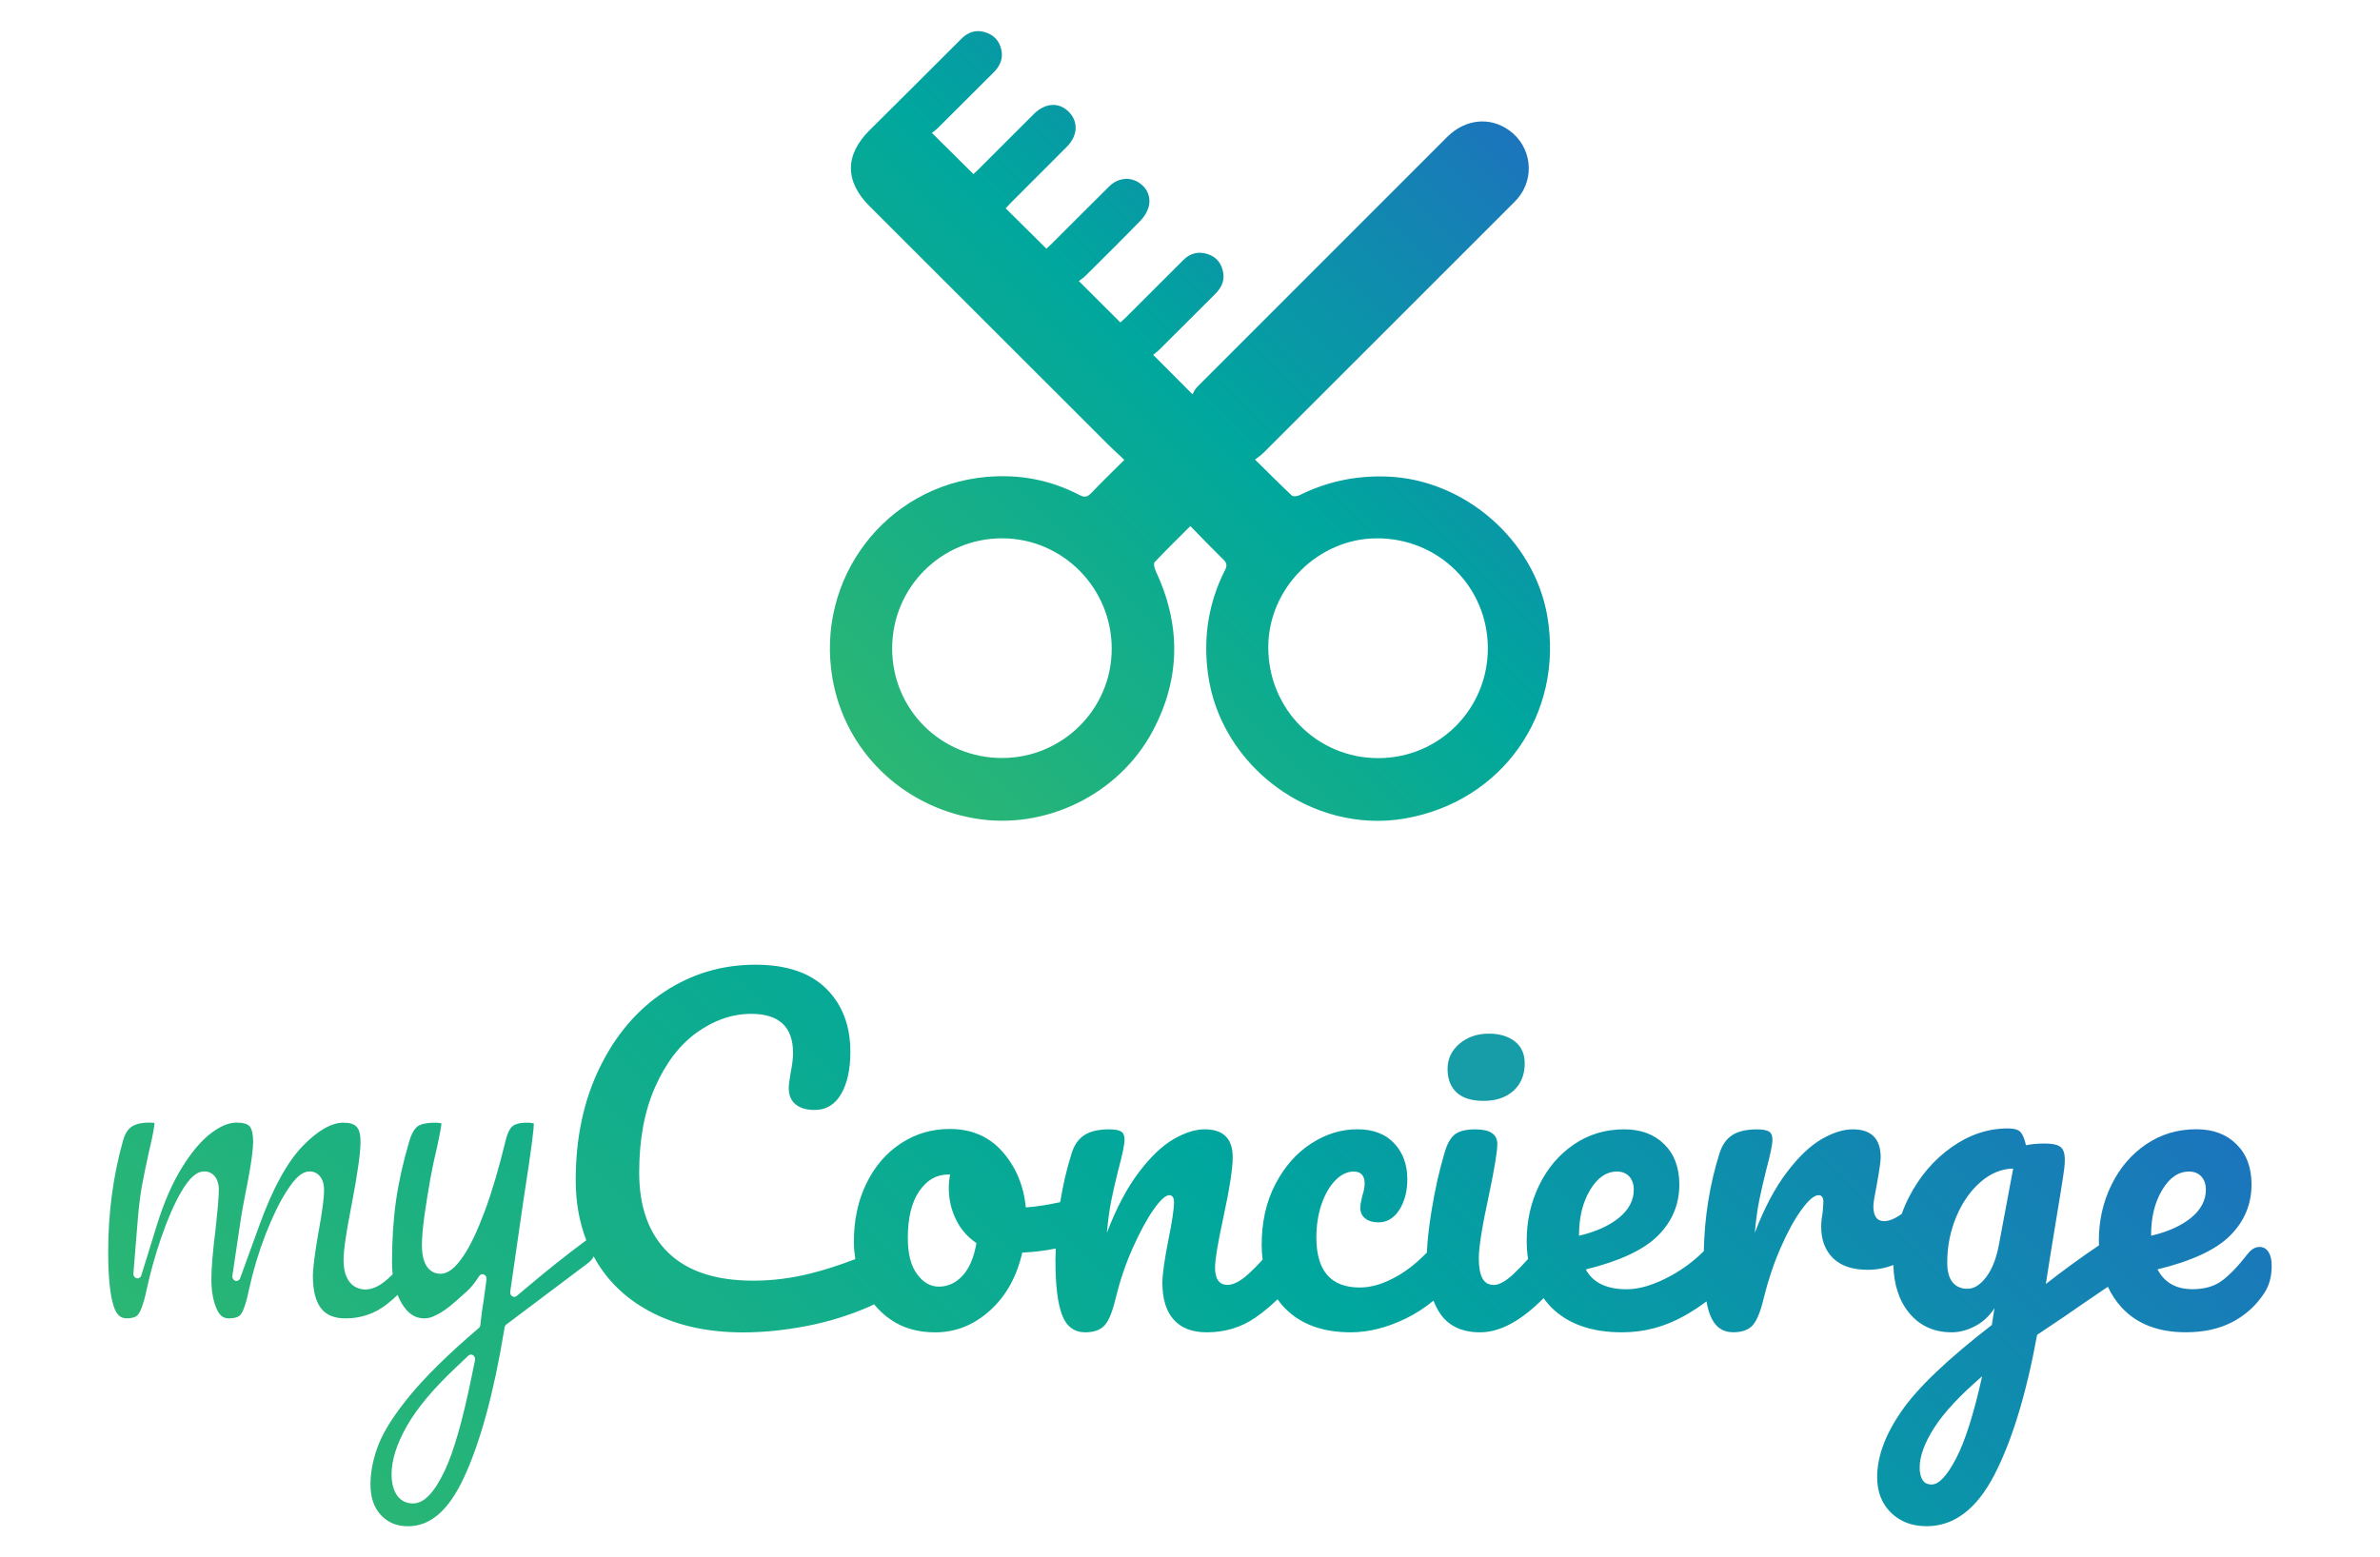 <?xml version="1.0" encoding="utf-8"?>
<!-- Generator: Adobe Illustrator 16.0.0, SVG Export Plug-In . SVG Version: 6.00 Build 0)  -->
<!DOCTYPE svg PUBLIC "-//W3C//DTD SVG 1.1//EN" "http://www.w3.org/Graphics/SVG/1.1/DTD/svg11.dtd">
<svg version="1.1" id="Layer_1" xmlns="http://www.w3.org/2000/svg" xmlns:xlink="http://www.w3.org/1999/xlink" x="0px" y="0px"
	 width="55px" height="36px" viewBox="0 0 55 36" enable-background="new 0 0 55 36" xml:space="preserve">
<g>
	<path fill="#179DA8" d="M34.408,23.894c-0.272,0-0.5,0.079-0.682,0.234c-0.183,0.156-0.274,0.351-0.274,0.583
		s0.07,0.414,0.209,0.543c0.14,0.13,0.349,0.194,0.628,0.194c0.285,0,0.514-0.078,0.687-0.234c0.172-0.155,0.259-0.366,0.259-0.633
		c0-0.219-0.076-0.389-0.229-0.508S34.654,23.894,34.408,23.894z"/>
	<linearGradient id="SVGID_1_" gradientUnits="userSpaceOnUse" x1="14.011" y1="41.672" x2="40.458" y2="15.225">
		<stop  offset="0" style="stop-color:#2BB673"/>
		<stop  offset="0" style="stop-color:#27B37A"/>
		<stop  offset="0" style="stop-color:#2BB673"/>
		<stop  offset="0.538" style="stop-color:#00A79D"/>
		<stop  offset="1" style="stop-color:#1C75BC"/>
		<stop  offset="1" style="stop-color:#27AAE1"/>
	</linearGradient>
	<path fill="url(#SVGID_1_)" d="M52.425,28.945c-0.05-0.08-0.118-0.12-0.205-0.12c-0.099,0-0.189,0.05-0.269,0.149
		c-0.232,0.299-0.437,0.512-0.613,0.638c-0.176,0.127-0.4,0.189-0.672,0.189c-0.378,0-0.647-0.152-0.807-0.458
		c0.791-0.193,1.351-0.453,1.679-0.782s0.493-0.723,0.493-1.181c0-0.392-0.116-0.702-0.349-0.932s-0.542-0.344-0.927-0.344
		c-0.432,0-0.819,0.116-1.161,0.349c-0.342,0.232-0.609,0.547-0.802,0.941c-0.193,0.396-0.289,0.822-0.289,1.281
		c0,0.038,0.003,0.075,0.004,0.112c-0.397,0.267-0.806,0.563-1.229,0.894c0.033-0.213,0.065-0.414,0.094-0.604
		c0.03-0.188,0.058-0.363,0.085-0.522c0.14-0.837,0.223-1.358,0.249-1.563c0.006-0.047,0.01-0.11,0.01-0.19
		c0-0.146-0.035-0.243-0.105-0.293c-0.07-0.051-0.188-0.075-0.354-0.075s-0.312,0.013-0.438,0.04
		c-0.033-0.146-0.075-0.247-0.125-0.304s-0.148-0.085-0.294-0.085c-0.458,0-0.892,0.145-1.3,0.434
		c-0.409,0.289-0.736,0.671-0.981,1.146c-0.067,0.129-0.123,0.261-0.171,0.395c-0.156,0.112-0.292,0.168-0.407,0.168
		c-0.166,0-0.249-0.116-0.249-0.349c0-0.066,0.027-0.232,0.08-0.498c0.06-0.332,0.089-0.541,0.089-0.628
		c0-0.431-0.216-0.647-0.647-0.647c-0.219,0-0.46,0.077-0.722,0.229c-0.263,0.153-0.53,0.408-0.802,0.767
		c-0.272,0.359-0.519,0.824-0.738,1.396c0.027-0.293,0.06-0.538,0.1-0.737c0.04-0.199,0.093-0.432,0.159-0.697
		c0.1-0.372,0.149-0.611,0.149-0.718c0-0.093-0.027-0.156-0.08-0.189c-0.053-0.033-0.146-0.05-0.279-0.05
		c-0.246,0-0.437,0.045-0.573,0.135c-0.136,0.09-0.234,0.23-0.293,0.424c-0.226,0.715-0.344,1.468-0.362,2.256
		c-0.226,0.225-0.478,0.414-0.759,0.568c-0.382,0.209-0.722,0.313-1.021,0.313c-0.465,0-0.781-0.152-0.947-0.458
		c0.784-0.193,1.34-0.453,1.669-0.782s0.493-0.723,0.493-1.181c0-0.392-0.116-0.702-0.349-0.932s-0.542-0.344-0.926-0.344
		c-0.432,0-0.819,0.116-1.161,0.349c-0.342,0.232-0.609,0.547-0.802,0.941c-0.193,0.396-0.289,0.822-0.289,1.281
		c0,0.149,0.011,0.291,0.031,0.426c-0.13,0.144-0.244,0.262-0.34,0.351c-0.179,0.166-0.329,0.249-0.449,0.249
		c-0.126,0-0.215-0.053-0.269-0.159c-0.054-0.106-0.08-0.259-0.08-0.459c0-0.259,0.08-0.753,0.239-1.483
		c0.126-0.604,0.189-0.99,0.189-1.156c0-0.226-0.169-0.339-0.508-0.339c-0.219,0-0.378,0.04-0.478,0.12
		c-0.1,0.079-0.179,0.226-0.239,0.438c-0.119,0.404-0.217,0.842-0.293,1.31c-0.063,0.386-0.099,0.711-0.11,0.981
		c-0.22,0.224-0.442,0.402-0.667,0.533c-0.315,0.183-0.609,0.274-0.881,0.274c-0.671,0-1.006-0.386-1.006-1.156
		c0-0.279,0.04-0.534,0.119-0.768c0.08-0.232,0.186-0.416,0.319-0.553c0.133-0.136,0.275-0.204,0.429-0.204
		c0.079,0,0.141,0.023,0.184,0.069c0.043,0.047,0.065,0.113,0.065,0.199c0,0.087-0.017,0.18-0.05,0.279
		c-0.007,0.026-0.017,0.069-0.03,0.13c-0.013,0.06-0.02,0.113-0.02,0.159c0,0.106,0.038,0.189,0.114,0.249s0.178,0.09,0.304,0.09
		c0.199,0,0.36-0.097,0.483-0.289c0.123-0.192,0.185-0.429,0.185-0.708c0-0.338-0.101-0.615-0.304-0.831
		c-0.203-0.216-0.486-0.324-0.852-0.324c-0.372,0-0.727,0.11-1.065,0.329c-0.339,0.219-0.614,0.531-0.827,0.937
		s-0.318,0.877-0.318,1.415c0,0.116,0.009,0.227,0.022,0.334c-0.128,0.14-0.241,0.253-0.336,0.338
		c-0.183,0.163-0.341,0.244-0.474,0.244c-0.192,0-0.289-0.133-0.289-0.398c0-0.186,0.063-0.568,0.189-1.146
		c0.146-0.678,0.219-1.146,0.219-1.405c0-0.431-0.216-0.647-0.647-0.647c-0.219,0-0.46,0.077-0.722,0.229
		c-0.263,0.153-0.53,0.408-0.802,0.767c-0.272,0.359-0.518,0.824-0.737,1.396c0.026-0.293,0.06-0.538,0.1-0.737
		c0.04-0.199,0.093-0.432,0.159-0.697c0.1-0.372,0.149-0.611,0.149-0.718c0-0.093-0.027-0.156-0.079-0.189
		c-0.054-0.033-0.146-0.05-0.279-0.05c-0.246,0-0.437,0.045-0.573,0.135s-0.234,0.23-0.293,0.424
		c-0.115,0.364-0.201,0.74-0.263,1.124c-0.297,0.065-0.562,0.106-0.793,0.121c-0.053-0.512-0.234-0.941-0.543-1.29
		c-0.309-0.35-0.715-0.523-1.22-0.523c-0.412,0-0.788,0.111-1.126,0.334c-0.339,0.223-0.604,0.531-0.797,0.927
		c-0.193,0.395-0.289,0.845-0.289,1.35c0,0.137,0.014,0.269,0.033,0.398c-0.374,0.143-0.722,0.254-1.044,0.334
		c-0.441,0.109-0.878,0.164-1.31,0.164c-0.87,0-1.528-0.217-1.973-0.652c-0.445-0.435-0.667-1.051-0.667-1.849
		c0-0.764,0.123-1.423,0.369-1.977c0.246-0.555,0.568-0.976,0.966-1.261c0.399-0.285,0.817-0.429,1.255-0.429
		c0.644,0,0.966,0.303,0.966,0.907c0,0.119-0.02,0.278-0.06,0.478c-0.027,0.159-0.04,0.27-0.04,0.329
		c0,0.166,0.053,0.292,0.159,0.379c0.106,0.086,0.252,0.129,0.438,0.129c0.266,0,0.47-0.123,0.613-0.368
		c0.143-0.246,0.214-0.571,0.214-0.977c0-0.604-0.186-1.091-0.558-1.46c-0.372-0.368-0.917-0.553-1.634-0.553
		c-0.771,0-1.471,0.208-2.102,0.623c-0.631,0.415-1.131,1.001-1.5,1.759c-0.369,0.757-0.553,1.623-0.553,2.6
		c0,0.507,0.083,0.969,0.245,1.387c-0.43,0.318-0.883,0.677-1.345,1.067l-0.263,0.222c-0.031,0.025-0.073,0.028-0.106,0.006
		c-0.033-0.022-0.05-0.065-0.044-0.107l0.301-2.084c0.212-1.349,0.244-1.704,0.244-1.797c0-0.003,0-0.006,0-0.007
		c-0.023-0.007-0.072-0.017-0.164-0.017c-0.195,0-0.288,0.046-0.332,0.084c-0.064,0.058-0.118,0.17-0.155,0.325
		c-0.156,0.645-0.318,1.194-0.483,1.636c-0.172,0.46-0.331,0.795-0.485,1.025c-0.193,0.288-0.364,0.423-0.54,0.423
		c-0.128,0-0.427-0.064-0.427-0.66c0-0.18,0.02-0.415,0.06-0.697c0.039-0.27,0.083-0.552,0.136-0.847
		c0.04-0.226,0.093-0.472,0.156-0.734c0.091-0.427,0.097-0.505,0.097-0.513c0-0.016-0.001-0.024-0.002-0.029
		c-0.007,0.003-0.049-0.013-0.143-0.013c-0.26,0-0.369,0.057-0.411,0.091c-0.074,0.06-0.138,0.175-0.184,0.334
		c-0.143,0.483-0.246,0.946-0.307,1.375c-0.062,0.431-0.093,0.911-0.093,1.429c0,0.095,0.005,0.187,0.015,0.274
		c-0.009,0.009-0.018,0.019-0.027,0.027c-0.219,0.22-0.417,0.326-0.604,0.326c-0.119,0-0.504-0.049-0.504-0.682
		c0-0.221,0.061-0.64,0.187-1.282c0.136-0.706,0.205-1.194,0.205-1.452c0-0.325-0.103-0.44-0.394-0.44
		c-0.276,0-0.59,0.179-0.934,0.531c-0.361,0.371-0.699,0.984-1.002,1.821l-0.451,1.241c-0.018,0.051-0.068,0.076-0.113,0.062
		c-0.046-0.016-0.075-0.066-0.067-0.119l0.197-1.322c0.02-0.132,0.055-0.328,0.107-0.591c0.146-0.719,0.176-1.041,0.176-1.184
		c0-0.166-0.027-0.289-0.08-0.354c-0.046-0.056-0.154-0.087-0.303-0.087c-0.176,0-0.373,0.081-0.584,0.24
		c-0.227,0.17-0.454,0.437-0.675,0.794c-0.226,0.363-0.423,0.817-0.587,1.349l-0.355,1.147c-0.016,0.051-0.062,0.08-0.109,0.068
		c-0.047-0.011-0.079-0.06-0.074-0.112l0.098-1.211c0.026-0.321,0.059-0.595,0.099-0.812c0.038-0.208,0.089-0.462,0.154-0.753
		c0.121-0.502,0.135-0.659,0.137-0.702c-0.023-0.004-0.061-0.008-0.116-0.008c-0.189,0-0.332,0.034-0.424,0.103
		c-0.086,0.063-0.148,0.167-0.189,0.317C2.615,27.177,2.5,28.038,2.5,28.934c0,0.593,0.044,1.022,0.132,1.275
		c0.064,0.187,0.154,0.266,0.299,0.266c0.088,0,0.206-0.016,0.263-0.09c0.038-0.048,0.113-0.186,0.194-0.569
		c0.085-0.396,0.198-0.802,0.338-1.208c0.142-0.414,0.292-0.76,0.445-1.028c0.198-0.348,0.369-0.502,0.554-0.502
		c0.165,0,0.332,0.132,0.332,0.425c0,0.153-0.024,0.448-0.078,0.929c-0.062,0.502-0.094,0.887-0.094,1.144
		c0,0.278,0.044,0.513,0.131,0.7c0.066,0.14,0.147,0.2,0.271,0.2c0.134,0,0.229-0.03,0.275-0.088c0.029-0.036,0.108-0.165,0.19-0.57
		c0.099-0.451,0.229-0.882,0.385-1.283c0.159-0.407,0.321-0.74,0.482-0.992c0.21-0.329,0.366-0.464,0.538-0.464
		c0.166,0,0.332,0.132,0.332,0.425c0,0.191-0.042,0.513-0.129,0.981c-0.085,0.49-0.129,0.833-0.129,1.017
		c0,0.333,0.064,0.584,0.191,0.745c0.121,0.154,0.306,0.229,0.564,0.229c0.352,0,0.67-0.107,0.945-0.319
		c0.08-0.062,0.166-0.136,0.257-0.224c0.029,0.074,0.064,0.145,0.104,0.21c0.14,0.227,0.303,0.333,0.514,0.333
		c0.093,0,0.188-0.027,0.282-0.081c0.004-0.003,0.02-0.009,0.024-0.011c0.204-0.106,0.389-0.273,0.568-0.436l0.107-0.096
		c0.095-0.083,0.183-0.192,0.286-0.353c0.018-0.028,0.047-0.044,0.077-0.044c0.012,0,0.023,0.002,0.035,0.008
		c0.04,0.018,0.064,0.064,0.058,0.112c-0.04,0.316-0.077,0.573-0.108,0.763l-0.034,0.292c-0.003,0.028-0.016,0.054-0.037,0.071
		l-0.044,0.037c-0.667,0.571-1.188,1.085-1.549,1.524c-0.354,0.431-0.598,0.811-0.723,1.131c-0.123,0.314-0.186,0.625-0.186,0.925
		c0,0.295,0.077,0.523,0.237,0.7c0.161,0.177,0.368,0.263,0.632,0.263c0.518,0,0.94-0.369,1.292-1.128
		c0.379-0.817,0.691-1.964,0.928-3.406l0.01-0.062c0.005-0.027,0.019-0.053,0.041-0.068l1.878-1.413
		c0.065-0.048,0.111-0.1,0.137-0.154c0.001-0.003,0.002-0.007,0.003-0.01c0.017,0.032,0.033,0.064,0.051,0.096
		c0.312,0.531,0.761,0.94,1.345,1.23c0.584,0.289,1.271,0.434,2.062,0.434c0.458,0,0.941-0.049,1.449-0.145
		c0.508-0.097,0.998-0.248,1.47-0.454c0.037-0.016,0.069-0.033,0.103-0.051c0.111,0.137,0.241,0.258,0.39,0.359
		c0.283,0.193,0.623,0.29,1.021,0.29c0.472,0,0.893-0.168,1.266-0.504c0.372-0.335,0.621-0.782,0.747-1.34
		c0.272-0.012,0.531-0.044,0.777-0.095c-0.003,0.089-0.01,0.175-0.01,0.264c0,0.585,0.051,1.01,0.154,1.275
		c0.103,0.266,0.281,0.399,0.533,0.399c0.206,0,0.357-0.056,0.453-0.165c0.096-0.109,0.181-0.32,0.254-0.633
		c0.1-0.404,0.23-0.79,0.394-1.155c0.163-0.365,0.322-0.659,0.478-0.882s0.278-0.334,0.364-0.334c0.073,0,0.11,0.054,0.11,0.159
		c0,0.159-0.043,0.449-0.129,0.867c-0.093,0.479-0.14,0.811-0.14,0.996c0,0.372,0.086,0.656,0.26,0.852
		c0.172,0.196,0.428,0.295,0.767,0.295c0.419,0,0.792-0.113,1.121-0.339c0.178-0.123,0.348-0.265,0.514-0.424
		c0.053,0.073,0.109,0.144,0.174,0.209c0.362,0.369,0.868,0.554,1.519,0.554c0.405,0,0.825-0.105,1.26-0.314
		c0.235-0.113,0.451-0.254,0.65-0.419c0.039,0.099,0.083,0.191,0.137,0.274c0.196,0.306,0.51,0.459,0.941,0.459
		c0.46,0,0.95-0.267,1.466-0.789c0.057,0.077,0.118,0.152,0.188,0.221c0.385,0.379,0.926,0.568,1.624,0.568
		c0.512,0,0.991-0.127,1.44-0.38c0.19-0.106,0.359-0.219,0.513-0.335c0.022,0.122,0.05,0.229,0.084,0.315
		c0.103,0.266,0.281,0.399,0.534,0.399c0.206,0,0.357-0.056,0.453-0.165c0.096-0.109,0.181-0.32,0.254-0.633
		c0.1-0.404,0.229-0.79,0.389-1.155c0.159-0.365,0.32-0.659,0.483-0.882c0.163-0.223,0.294-0.334,0.394-0.334
		c0.073,0,0.11,0.054,0.11,0.159c0,0.047-0.007,0.137-0.02,0.27c-0.02,0.1-0.03,0.199-0.03,0.299c0,0.306,0.091,0.548,0.273,0.727
		c0.183,0.18,0.45,0.27,0.802,0.27c0.206,0,0.403-0.038,0.593-0.111c0.011,0.452,0.13,0.823,0.364,1.107
		c0.245,0.299,0.574,0.449,0.986,0.449c0.179,0,0.36-0.049,0.543-0.145c0.183-0.097,0.33-0.235,0.443-0.414l-0.06,0.389
		c-1.023,0.79-1.72,1.456-2.092,1.997c-0.373,0.542-0.559,1.048-0.559,1.52c0,0.339,0.107,0.613,0.319,0.822
		s0.488,0.313,0.827,0.313c0.631,0,1.151-0.394,1.56-1.181c0.408-0.787,0.739-1.867,0.991-3.243l0.638-0.428
		c0.223-0.156,0.557-0.385,0.997-0.683c0.082,0.178,0.188,0.337,0.318,0.479c0.352,0.382,0.847,0.573,1.484,0.573
		c0.418,0,0.778-0.08,1.081-0.24c0.302-0.159,0.546-0.382,0.732-0.667c0.113-0.173,0.17-0.379,0.17-0.618
		C52.5,29.135,52.475,29.025,52.425,28.945z M10.888,31.875c-0.201,0.979-0.407,1.693-0.612,2.125
		c-0.246,0.514-0.479,0.754-0.734,0.754c-0.176,0-0.318-0.087-0.401-0.243c-0.062-0.118-0.093-0.262-0.093-0.428
		c0-0.335,0.123-0.717,0.365-1.137c0.231-0.401,0.604-0.846,1.108-1.322l0.303-0.287c0.031-0.028,0.076-0.033,0.11-0.009
		c0.035,0.023,0.052,0.069,0.043,0.114L10.888,31.875z M22.249,29.483c-0.156,0.172-0.34,0.259-0.553,0.259
		c-0.193,0-0.361-0.096-0.503-0.289c-0.143-0.192-0.214-0.472-0.214-0.837c0-0.465,0.088-0.825,0.264-1.081s0.397-0.384,0.663-0.384
		h0.05c-0.02,0.106-0.03,0.213-0.03,0.319c0,0.253,0.055,0.491,0.164,0.717c0.109,0.227,0.268,0.409,0.474,0.548
		C22.509,29.062,22.405,29.311,22.249,29.483z M36.49,28.547c0-0.405,0.084-0.751,0.254-1.036c0.169-0.286,0.377-0.429,0.623-0.429
		c0.12,0,0.214,0.038,0.284,0.114c0.07,0.077,0.104,0.178,0.104,0.305c0,0.245-0.113,0.461-0.339,0.647
		c-0.226,0.186-0.535,0.325-0.926,0.418V28.547z M45.202,33.717c-0.209,0.399-0.397,0.599-0.562,0.599
		c-0.1,0-0.171-0.037-0.214-0.109c-0.043-0.074-0.064-0.167-0.064-0.279c0-0.266,0.113-0.575,0.338-0.927
		c0.226-0.352,0.594-0.747,1.106-1.186C45.612,32.685,45.412,33.318,45.202,33.717z M46.204,28.716
		c-0.06,0.346-0.159,0.611-0.299,0.797c-0.14,0.187-0.286,0.279-0.438,0.279c-0.146,0-0.261-0.05-0.343-0.149
		c-0.083-0.1-0.125-0.252-0.125-0.458c0-0.372,0.07-0.725,0.209-1.057s0.325-0.599,0.558-0.802c0.232-0.202,0.485-0.308,0.757-0.313
		L46.204,28.716z M49.71,28.547c0-0.405,0.084-0.751,0.254-1.036c0.169-0.286,0.377-0.429,0.623-0.429
		c0.119,0,0.214,0.038,0.284,0.114c0.07,0.077,0.105,0.178,0.105,0.305c0,0.245-0.113,0.461-0.339,0.647
		c-0.226,0.186-0.535,0.325-0.926,0.418V28.547z"/>
	<linearGradient id="SVGID_2_" gradientUnits="userSpaceOnUse" x1="20.163" y1="17.625" x2="34.837" y2="2.951">
		<stop  offset="0" style="stop-color:#2BB673"/>
		<stop  offset="0" style="stop-color:#27B37A"/>
		<stop  offset="0" style="stop-color:#2BB673"/>
		<stop  offset="0.538" style="stop-color:#00A79D"/>
		<stop  offset="1" style="stop-color:#1C75BC"/>
		<stop  offset="1" style="stop-color:#27AAE1"/>
	</linearGradient>
	<path fill="url(#SVGID_2_)" d="M25.217,11.398c-0.088,0.092-0.151,0.107-0.27,0.045c-0.675-0.352-1.399-0.486-2.154-0.418
		c-2.326,0.208-3.955,2.351-3.554,4.663c0.287,1.657,1.594,2.942,3.288,3.231c1.624,0.278,3.328-0.55,4.111-2.02
		c0.651-1.221,0.653-2.463,0.065-3.712c-0.027-0.057-0.049-0.161-0.02-0.192c0.262-0.278,0.535-0.544,0.825-0.834
		c0.262,0.268,0.509,0.525,0.764,0.775c0.08,0.079,0.09,0.138,0.038,0.241c-0.384,0.756-0.507,1.555-0.395,2.396
		c0.286,2.147,2.408,3.714,4.543,3.349c2.256-0.387,3.688-2.419,3.299-4.68c-0.303-1.762-1.915-3.161-3.704-3.226
		c-0.712-0.026-1.384,0.114-2.022,0.431c-0.05,0.025-0.147,0.037-0.178,0.007c-0.278-0.26-0.547-0.532-0.85-0.83
		c0.081-0.064,0.145-0.106,0.197-0.158c1.904-1.902,3.806-3.805,5.709-5.708c0.053-0.053,0.108-0.105,0.158-0.163
		c0.414-0.481,0.328-1.207-0.188-1.58c-0.447-0.324-1.019-0.266-1.437,0.152c-1.926,1.924-3.851,3.85-5.775,5.777
		c-0.052,0.052-0.082,0.126-0.109,0.171c-0.328-0.329-0.608-0.611-0.91-0.913c0.038-0.03,0.09-0.066,0.135-0.11
		c0.432-0.43,0.862-0.863,1.295-1.292c0.137-0.136,0.222-0.292,0.191-0.488c-0.033-0.215-0.152-0.373-0.364-0.44
		c-0.208-0.065-0.398-0.022-0.555,0.135c-0.445,0.444-0.889,0.889-1.334,1.333c-0.047,0.046-0.097,0.089-0.125,0.114
		c-0.323-0.322-0.628-0.626-0.96-0.957c0.044-0.035,0.104-0.071,0.153-0.12c0.428-0.426,0.858-0.85,1.278-1.283
		c0.083-0.086,0.155-0.203,0.184-0.317c0.061-0.24-0.053-0.462-0.258-0.575c-0.211-0.117-0.467-0.08-0.656,0.108
		c-0.443,0.438-0.881,0.879-1.322,1.319c-0.047,0.047-0.098,0.091-0.128,0.12c-0.32-0.317-0.626-0.621-0.942-0.934
		c0.04-0.043,0.086-0.093,0.134-0.141c0.426-0.427,0.854-0.853,1.28-1.281c0.253-0.255,0.271-0.576,0.05-0.803
		c-0.229-0.235-0.548-0.218-0.815,0.048c-0.432,0.43-0.863,0.862-1.294,1.293c-0.043,0.042-0.089,0.082-0.1,0.093
		c-0.322-0.319-0.631-0.625-0.96-0.952c0.037-0.03,0.095-0.069,0.144-0.118c0.428-0.425,0.854-0.854,1.282-1.279
		c0.147-0.147,0.226-0.318,0.179-0.527c-0.046-0.208-0.175-0.343-0.38-0.405c-0.216-0.065-0.396,0.005-0.549,0.158
		c-0.704,0.701-1.403,1.407-2.11,2.104c-0.578,0.57-0.584,1.184-0.009,1.758c1.846,1.844,3.691,3.689,5.537,5.534
		c0.11,0.11,0.227,0.214,0.354,0.333C25.711,10.901,25.459,11.145,25.217,11.398z M31.817,12.444
		c1.425-0.004,2.561,1.118,2.566,2.535c0.004,1.41-1.124,2.545-2.532,2.546c-1.412,0.002-2.542-1.135-2.542-2.56
		C29.307,13.601,30.455,12.448,31.817,12.444z M23.15,17.522c-1.413-0.002-2.539-1.132-2.533-2.543
		c0.005-1.406,1.144-2.54,2.547-2.535c1.398,0.004,2.531,1.152,2.527,2.559C25.688,16.397,24.55,17.525,23.15,17.522z"/>
</g>
</svg>
